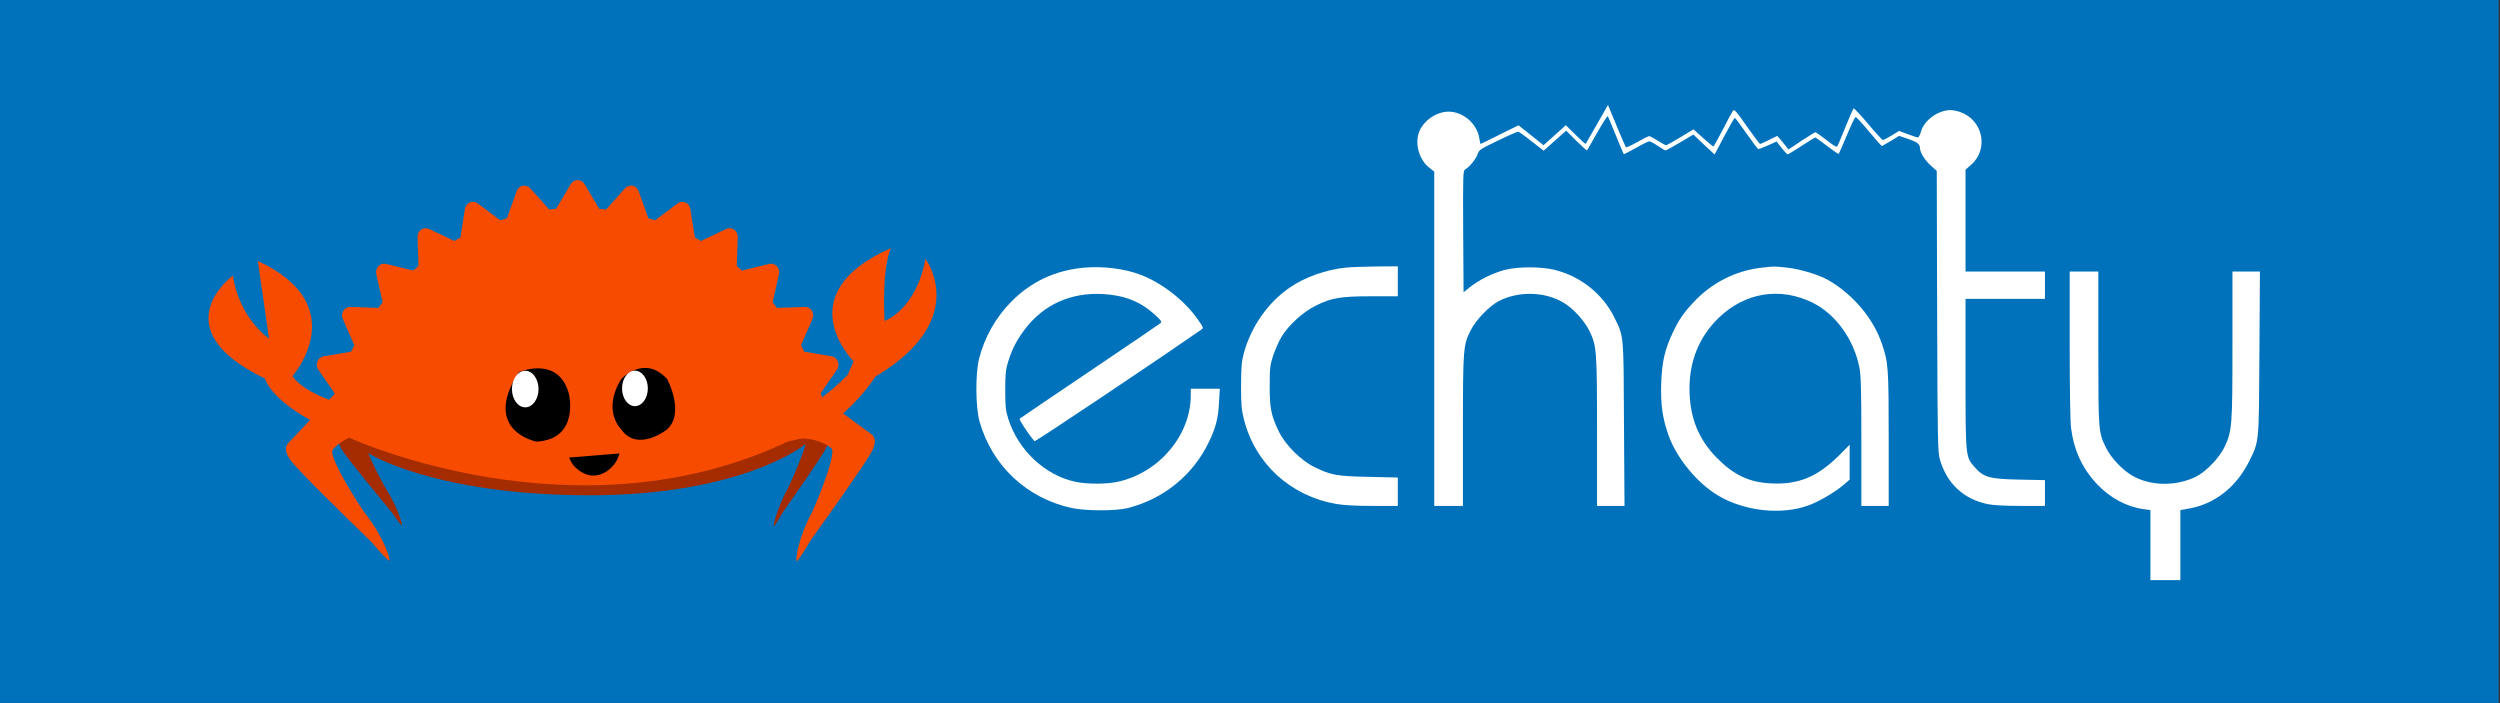<svg xmlns="http://www.w3.org/2000/svg" xmlns:xlink="http://www.w3.org/1999/xlink" width="100%" height="100%" version="1.1" viewBox="0 0 1920 540" xml:space="preserve" style="fill-rule:evenodd;clip-rule:evenodd;stroke-linejoin:round;stroke-miterlimit:2"><rect x="0" y="0" width="1920" height="540" fill="#333333" stroke="none"/><g transform="matrix(1.002,0,0,1.01,-3.34,-5.611)"><rect width="1915.66" height="534.997" x="2.787" y="5.059" style="fill:#0072bc"/></g><g><g><path d="M13340,4062C13294,3981 13255,3913 13253,3911C13251,3908 13216,3939 13175,3980L13100,4054L13073,4029C13057,4015 13019,3981 12987,3952L12929,3900L12833,3977L12737,4053L12593,3982C12514,3942 12448,3910 12446,3910C12444,3910 12439,3929 12436,3953C12417,4076 12292,4173 12173,4156C12089,4145 12007,4083 11976,4008C11938,3918 11971,3792 12049,3730L12090,3697L12090,1130L12310,1130L12310,1708C12310,2343 12312,2365 12371,2481C12410,2559 12515,2667 12587,2704C12741,2782 12941,2776 13084,2690C13158,2646 13242,2553 13281,2475C13337,2359 13340,2330 13340,1703L13340,1130L13551,1130L13547,1758C13544,2454 13546,2429 13474,2575C13387,2754 13219,2890 13021,2941C12915,2969 12734,2969 12629,2942C12537,2917 12434,2866 12365,2811L12315,2771L12312,3237C12310,3674 12311,3705 12327,3714C12360,3732 12410,3794 12422,3830C12432,3863 12442,3870 12578,3935C12658,3974 12729,4005 12735,4004C12741,4003 12788,3970 12838,3930L12930,3858L13016,3935L13103,4012L13181,3934C13224,3891 13261,3858 13263,3861C13265,3863 13301,3925 13342,3998C13384,4072 13420,4128 13423,4123C13426,4119 13453,4052 13485,3975C13516,3898 13543,3834 13545,3832C13547,3830 13588,3851 13638,3879C13687,3907 13734,3930 13742,3930C13749,3930 13779,3914 13807,3895C13836,3876 13862,3860 13866,3860C13870,3860 13920,3887 13977,3921L14080,3982L14161,3905L14243,3829L14317,3969C14358,4047 14394,4110 14398,4110C14402,4110 14442,4056 14488,3990C14534,3924 14575,3870 14580,3870C14584,3870 14618,3883 14654,3899L14719,3929L14757,3880C14778,3853 14799,3831 14804,3830C14808,3830 14857,3859 14911,3895C14966,3931 15013,3960 15016,3960C15019,3960 15060,3930 15107,3894C15154,3858 15194,3831 15196,3833C15198,3835 15226,3899 15258,3975C15289,4051 15320,4115 15325,4116C15331,4118 15377,4068 15429,4005C15481,3942 15526,3892 15529,3894C15532,3896 15563,3914 15598,3934L15660,3972L15725,3950C15797,3926 15820,3909 15820,3879C15820,3845 15858,3784 15904,3743L15949,3703L15952,2624C15955,1630 15957,1540 15973,1486C16028,1301 16153,1184 16338,1144C16382,1135 16470,1130 16593,1130L16780,1130L16780,1328L16583,1332C16352,1337 16309,1349 16240,1428C16170,1507 16170,1503 16170,2147L16170,2720L16780,2720L16780,2930L16170,2930L16170,3712L16214,3751C16350,3871 16304,4094 16129,4155C16106,4163 16073,4170 16056,4170C15960,4170 15851,4091 15828,4005C15821,3980 15811,3960 15804,3960C15798,3960 15763,3971 15726,3985L15660,4010L15603,3975C15571,3956 15541,3940 15535,3940C15530,3940 15478,3997 15421,4065C15363,4134 15313,4187 15310,4183C15306,4178 15279,4117 15250,4045C15221,3974 15194,3907 15188,3897C15180,3882 15170,3887 15102,3940C15059,3973 15021,4000 15017,4000C15013,4000 14965,3970 14910,3934L14810,3867L14788,3896C14775,3912 14756,3935 14745,3948L14724,3972L14662,3941C14628,3924 14597,3910 14592,3910C14588,3910 14542,3971 14490,4046C14410,4160 14394,4179 14384,4165C14378,4157 14342,4091 14306,4020C14269,3948 14236,3890 14233,3890C14230,3890 14195,3920 14154,3956L14081,4022L13980,3961C13924,3927 13875,3900 13870,3900C13865,3900 13836,3916 13806,3935C13776,3954 13746,3970 13740,3970C13734,3970 13693,3949 13649,3924C13604,3899 13565,3881 13562,3884C13559,3888 13526,3962 13490,4050L13424,4209L13340,4062Z" transform="matrix(0.1,0,0,-0.1,0,540) matrix(1,0,0,1,-1074.77,384.625)" style="fill:#fff;fill-rule:nonzero"/></g><g><path d="M9393,2959C9178,2938 8996,2853 8846,2703C8724,2581 8637,2429 8594,2260C8565,2146 8567,1884 8598,1777C8695,1438 8960,1189 9305,1114C9414,1091 9640,1090 9734,1113C10010,1182 10238,1367 10359,1621C10413,1733 10431,1804 10437,1928L10443,2030L10220,2030L10220,1981C10220,1674 9980,1388 9663,1316C9574,1296 9428,1296 9335,1315C9101,1364 8893,1559 8818,1800C8798,1864 8795,1896 8795,2020C8795,2144 8798,2176 8818,2240C8850,2340 8882,2401 8946,2487C9091,2677 9299,2771 9546,2757C9711,2748 9836,2698 9946,2597C9991,2556 9999,2545 9988,2534C9981,2528 9737,2361 9445,2165C9154,1969 8911,1804 8906,1800C8899,1793 8974,1679 9020,1627C9025,1621 9931,2227 10302,2485C10319,2496 10316,2503 10271,2566C10173,2706 10003,2839 9840,2903C9716,2952 9540,2974 9393,2959Z" transform="matrix(0.1,0,0,-0.1,0,540) matrix(1,0,0,1,-1074.77,384.625)" style="fill:#fff;fill-rule:nonzero"/></g><g><path d="M11410,2960C11260,2945 11099,2888 10983,2809C10814,2694 10684,2509 10628,2305C10610,2238 10607,2197 10606,2055C10606,1910 10609,1872 10628,1795C10714,1455 10985,1206 11337,1145C11393,1135 11489,1130 11616,1130L11810,1130L11810,1348L11588,1353C11340,1358 11297,1366 11170,1428C11066,1479 10948,1596 10897,1700C10837,1822 10825,1884 10826,2055C10826,2189 10829,2213 10853,2285C10868,2329 10896,2394 10917,2429C10971,2519 11083,2621 11184,2670C11302,2728 11370,2740 11608,2740L11810,2740L11810,2970L11648,2969C11558,2968 11451,2964 11410,2960Z" transform="matrix(0.1,0,0,-0.1,0,540) matrix(1,0,0,1,-1074.77,384.625)" style="fill:#fff;fill-rule:nonzero"/></g><g><path d="M14600,2959C14403,2936 14220,2843 14083,2696C14004,2612 13967,2558 13920,2457C13860,2330 13839,2236 13833,2075C13827,1911 13843,1799 13891,1667C13953,1495 14111,1304 14269,1210C14472,1089 14756,1058 14964,1134C15043,1162 15168,1236 15234,1292L15280,1332L15280,1600L15203,1522C15034,1353 14888,1292 14675,1303C14508,1311 14389,1368 14260,1499C14117,1644 14050,1814 14050,2031C14050,2247 14127,2432 14275,2575C14477,2770 14747,2813 14995,2691C15171,2604 15310,2413 15354,2198C15367,2134 15370,2038 15370,1625L15370,1130L15580,1130L15580,1644C15580,2197 15577,2233 15526,2380C15460,2572 15305,2755 15118,2863C15045,2905 14901,2949 14799,2960C14695,2971 14704,2971 14600,2959Z" transform="matrix(0.1,0,0,-0.1,0,540) matrix(1,0,0,1,-1074.77,384.625)" style="fill:#fff;fill-rule:nonzero"/></g><g><path d="M16970,2372C16970,2046 16974,1780 16980,1731C17003,1555 17066,1418 17182,1295C17281,1191 17407,1123 17538,1105L17590,1098L17590,560L17820,560L17820,1098L17887,1110C18084,1144 18252,1277 18349,1474C18426,1632 18423,1601 18427,2303L18431,2930L18220,2930L18220,2366C18220,1742 18217,1705 18159,1582C18120,1501 18019,1395 17943,1356C17789,1279 17593,1281 17451,1362C17376,1405 17291,1495 17252,1571C17190,1696 17190,1695 17190,2342L17190,2930L16970,2930L16970,2372Z" transform="matrix(0.1,0,0,-0.1,0,540) matrix(1,0,0,1,-1074.77,384.625)" style="fill:#fff;fill-rule:nonzero"/></g><g><g transform="matrix(0.1,0,0,-0.1,0,540) matrix(4.775,0,0,-4.775,4403.47,2537.2) matrix(1,0,0,1,-600,-400)"><g id="Layer-1"><g><path d="M0,-7.203L-12.072,-32.209C-12.009,-33.156 -11.961,-34.107 -11.961,-35.062C-11.961,-63.408 -41.439,-89.533 -91.03,-110.451L-91.03,-93.058C-95.866,-94.977 -100.901,-96.845 -106.147,-98.651L-106.147,-106.759C-177.021,-132.319 -282.53,-148.537 -400.388,-148.537C-503.361,-148.537 -596.917,-136.157 -666.179,-115.983L-666.179,-87.737L-666.181,-87.737L-666.181,-121.925C-737.141,-99.375 -781.135,-68.048 -781.135,-33.41C-781.135,-27.95 -780.034,-22.572 -777.918,-17.297L-785.146,-4.43C-785.146,-4.43 -790.938,3.082 -780.74,18.932C-771.746,32.909 -726.692,87.617 -702.913,116.267C-692.699,130.954 -685.772,140.001 -685.167,139.126C-684.212,137.74 -691.518,110.165 -711.802,78.703C-721.268,61.808 -732.57,39.42 -739.356,22.884C-720.414,34.874 -609.126,90.913 -382.124,90.685C-150.13,90.453 -47.009,17.834 -35.691,7.948C-39.646,23.837 -53.159,55.981 -63.936,78.586C-81.642,110.917 -88.056,139.064 -87.232,140.456C-86.708,141.334 -80.667,132.015 -71.756,116.913C-51.025,87.37 -11.739,30.974 -3.889,16.608C5.007,0.323 0,-7.203 0,-7.203" transform="matrix(1,0,0,1,1009.4,506.362)" style="fill:#a52b00;fill-rule:nonzero"/></g><g><path d="M0,204.135L-79.343,145.689C-80.088,143.089 -80.833,140.488 -81.603,137.908L-55.541,100.154C-52.881,96.314 -52.345,91.322 -54.072,86.943C-55.803,82.585 -59.587,79.461 -64.062,78.696L-108.128,71.217C-109.837,67.732 -111.626,64.301 -113.422,60.898L-94.907,18.51C-93.004,14.193 -93.402,9.175 -95.929,5.256C-98.446,1.319 -102.715,-0.981 -107.267,-0.802L-151.991,0.823C-154.306,-2.193 -156.658,-5.18 -159.058,-8.114L-148.78,-53.546C-147.738,-58.158 -149.054,-62.989 -152.267,-66.34C-155.462,-69.679 -160.105,-71.062 -164.52,-69.979L-208.082,-59.27C-210.902,-61.763 -213.77,-64.223 -216.67,-66.635L-215.103,-113.276C-214.935,-117.997 -217.136,-122.484 -220.915,-125.105C-224.692,-127.741 -229.485,-128.137 -233.616,-126.179L-274.254,-106.858C-277.527,-108.736 -280.819,-110.595 -284.146,-112.395L-291.327,-158.356C-292.056,-163.012 -295.051,-166.968 -299.246,-168.774C-303.431,-170.591 -308.222,-170.002 -311.894,-167.238L-348.126,-140.053C-351.695,-141.238 -355.279,-142.373 -358.905,-143.46L-374.522,-187.045C-376.11,-191.488 -379.772,-194.751 -384.238,-195.669C-388.688,-196.578 -393.266,-195.037 -396.352,-191.589L-426.851,-157.47C-430.536,-157.893 -434.228,-158.28 -437.927,-158.601L-461.476,-198.277C-463.86,-202.295 -468.073,-204.741 -472.615,-204.741C-477.144,-204.741 -481.365,-202.295 -483.733,-198.277L-507.288,-158.601C-510.989,-158.28 -514.696,-157.893 -518.376,-157.47L-548.875,-191.589C-551.965,-195.037 -556.559,-196.578 -560.997,-195.669C-565.457,-194.739 -569.125,-191.488 -570.704,-187.045L-586.333,-143.46C-589.954,-142.373 -593.538,-141.23 -597.113,-140.053L-633.333,-167.238C-637.016,-170.012 -641.811,-170.599 -646.001,-168.774C-650.182,-166.968 -653.189,-163.012 -653.914,-158.356L-661.1,-112.395C-664.422,-110.595 -667.714,-108.746 -670.995,-106.858L-711.629,-126.179C-715.756,-128.145 -720.574,-127.741 -724.333,-125.105C-728.106,-122.484 -730.313,-117.997 -730.143,-113.276L-728.581,-66.635C-731.475,-64.223 -734.337,-61.763 -737.172,-59.27L-780.726,-69.979C-785.149,-71.053 -789.788,-69.679 -792.991,-66.34C-796.212,-62.989 -797.517,-58.158 -796.482,-53.546L-786.225,-8.114C-788.603,-5.169 -790.958,-2.193 -793.267,0.823L-837.991,-0.802C-842.504,-0.937 -846.812,1.319 -849.334,5.256C-851.861,9.175 -852.244,14.193 -850.363,18.51L-831.835,60.898C-833.634,64.301 -835.421,67.732 -837.144,71.217L-881.207,78.696C-885.686,79.45 -889.459,82.572 -891.201,86.943C-892.929,91.322 -892.368,96.314 -889.727,100.154L-863.661,137.908C-863.862,138.575 -864.048,139.247 -864.248,139.916L-937.944,218.201C-937.944,218.201 -949.24,227.052 -932.797,247.855C-918.297,266.206 -843.846,338.951 -804.526,377.06C-787.92,396.408 -776.542,408.389 -775.354,407.353C-773.478,405.708 -783.326,370.506 -816.036,329.204C-841.252,292.148 -873.977,235.155 -866.303,228.586C-866.303,228.586 -857.574,217.505 -840.061,209.529C-839.42,210.041 -840.723,209.022 -840.061,209.529C-840.061,209.529 -470.466,380.02 -127.632,212.413C-88.468,205.388 -64.759,226.368 -64.759,226.368C-56.583,231.108 -77.755,289.712 -95.166,328.505C-118.845,372.555 -122.317,406.927 -120.31,408.119C-119.042,408.876 -110.427,395.766 -98.138,374.902C-67.814,332.649 -10.492,252.1 0,232.534C11.895,210.352 0,204.135 0,204.135" transform="matrix(1,0,0,1,1079.49,294.885)" style="fill:#f74c00;fill-rule:nonzero"/></g><g><path d="M0,232.466C0,232.466 53.179,230 123.032,159.004L132.93,137.025C132.93,137.025 24.513,29.177 193.048,-45.266C193.048,-45.266 178.293,-21.154 182.622,72.006C182.622,72.006 233.437,54.357 248.336,-27.934C248.336,-27.934 322.456,69.79 167.834,161.443C167.834,161.443 95.294,277.732 -6.971,266.593L0,232.466Z" transform="matrix(1,0,0,1,917.896,244.679)" style="fill:#f74c00;fill-rule:nonzero"/></g><g><path d="M0,-78.192C0,-78.192 36.935,-118.635 73.871,-78.192C73.871,-78.192 102.893,-24.265 73.871,2.695C73.871,2.695 26.384,40.443 0,2.695C0,2.695 -31.658,-26.964 0,-78.192" transform="matrix(1,0,0,1,676.997,488.361)" style="fill-rule:nonzero"/></g><g><path d="M0,0.004C0,15.75 -9.282,28.518 -20.732,28.518C-32.18,28.518 -41.462,15.75 -41.462,0.004C-41.462,-15.746 -32.18,-28.514 -20.732,-28.514C-9.282,-28.514 0,-15.746 0,0.004" transform="matrix(1,0,0,1,719.761,425.169)" style="fill:#fff;fill-rule:nonzero"/></g><g><path d="M0,-83.609C0,-83.609 63.355,-111.661 80.648,-49.047C80.648,-49.047 98.762,23.933 28.618,28.052C28.618,28.052 -60.826,10.824 0,-83.609" transform="matrix(1,0,0,1,512.148,482.736)" style="fill-rule:nonzero"/></g><g><path d="M0,0.002C0,16.241 -9.572,29.411 -21.381,29.411C-33.185,29.411 -42.76,16.241 -42.76,0.002C-42.76,-16.242 -33.185,-29.409 -21.381,-29.409C-9.572,-29.409 0,-16.242 0,0.002" transform="matrix(1,0,0,1,543.968,426.204)" style="fill:#fff;fill-rule:nonzero"/></g><g><path d="M0,-40.271L80.796,-46.755C80.796,-46.755 78.058,-33.749 67.517,-23.986C67.517,-23.986 39.727,6.484 7.844,-26.519C7.844,-26.519 2.627,-32.148 0,-40.271" transform="matrix(1,0,0,1,593.317,576.574)" style="fill-rule:nonzero"/></g><g><path d="M0,190.741C-0.667,190.741 -1.321,190.79 -1.973,190.842C-28.207,184.871 -101.946,165.657 -121.437,134.479C-121.437,134.479 -22.21,21.607 -177.297,-50.54L-159.24,74.338C-159.24,74.338 -207.049,42.389 -217.366,-27.008C-217.366,-27.008 -333.789,57.486 -165.982,138.466C-165.982,138.466 -150.762,195.653 -4.633,241.281L-4.526,240.846C-3.055,241.118 -1.549,241.281 0,241.281C13.808,241.281 25.003,229.969 25.003,216.01C25.003,202.054 13.808,190.741 0,190.741" transform="matrix(1,0,0,1,269.796,270.778)" style="fill:#f74c00;fill-rule:nonzero"/></g></g></g></g></g></svg>